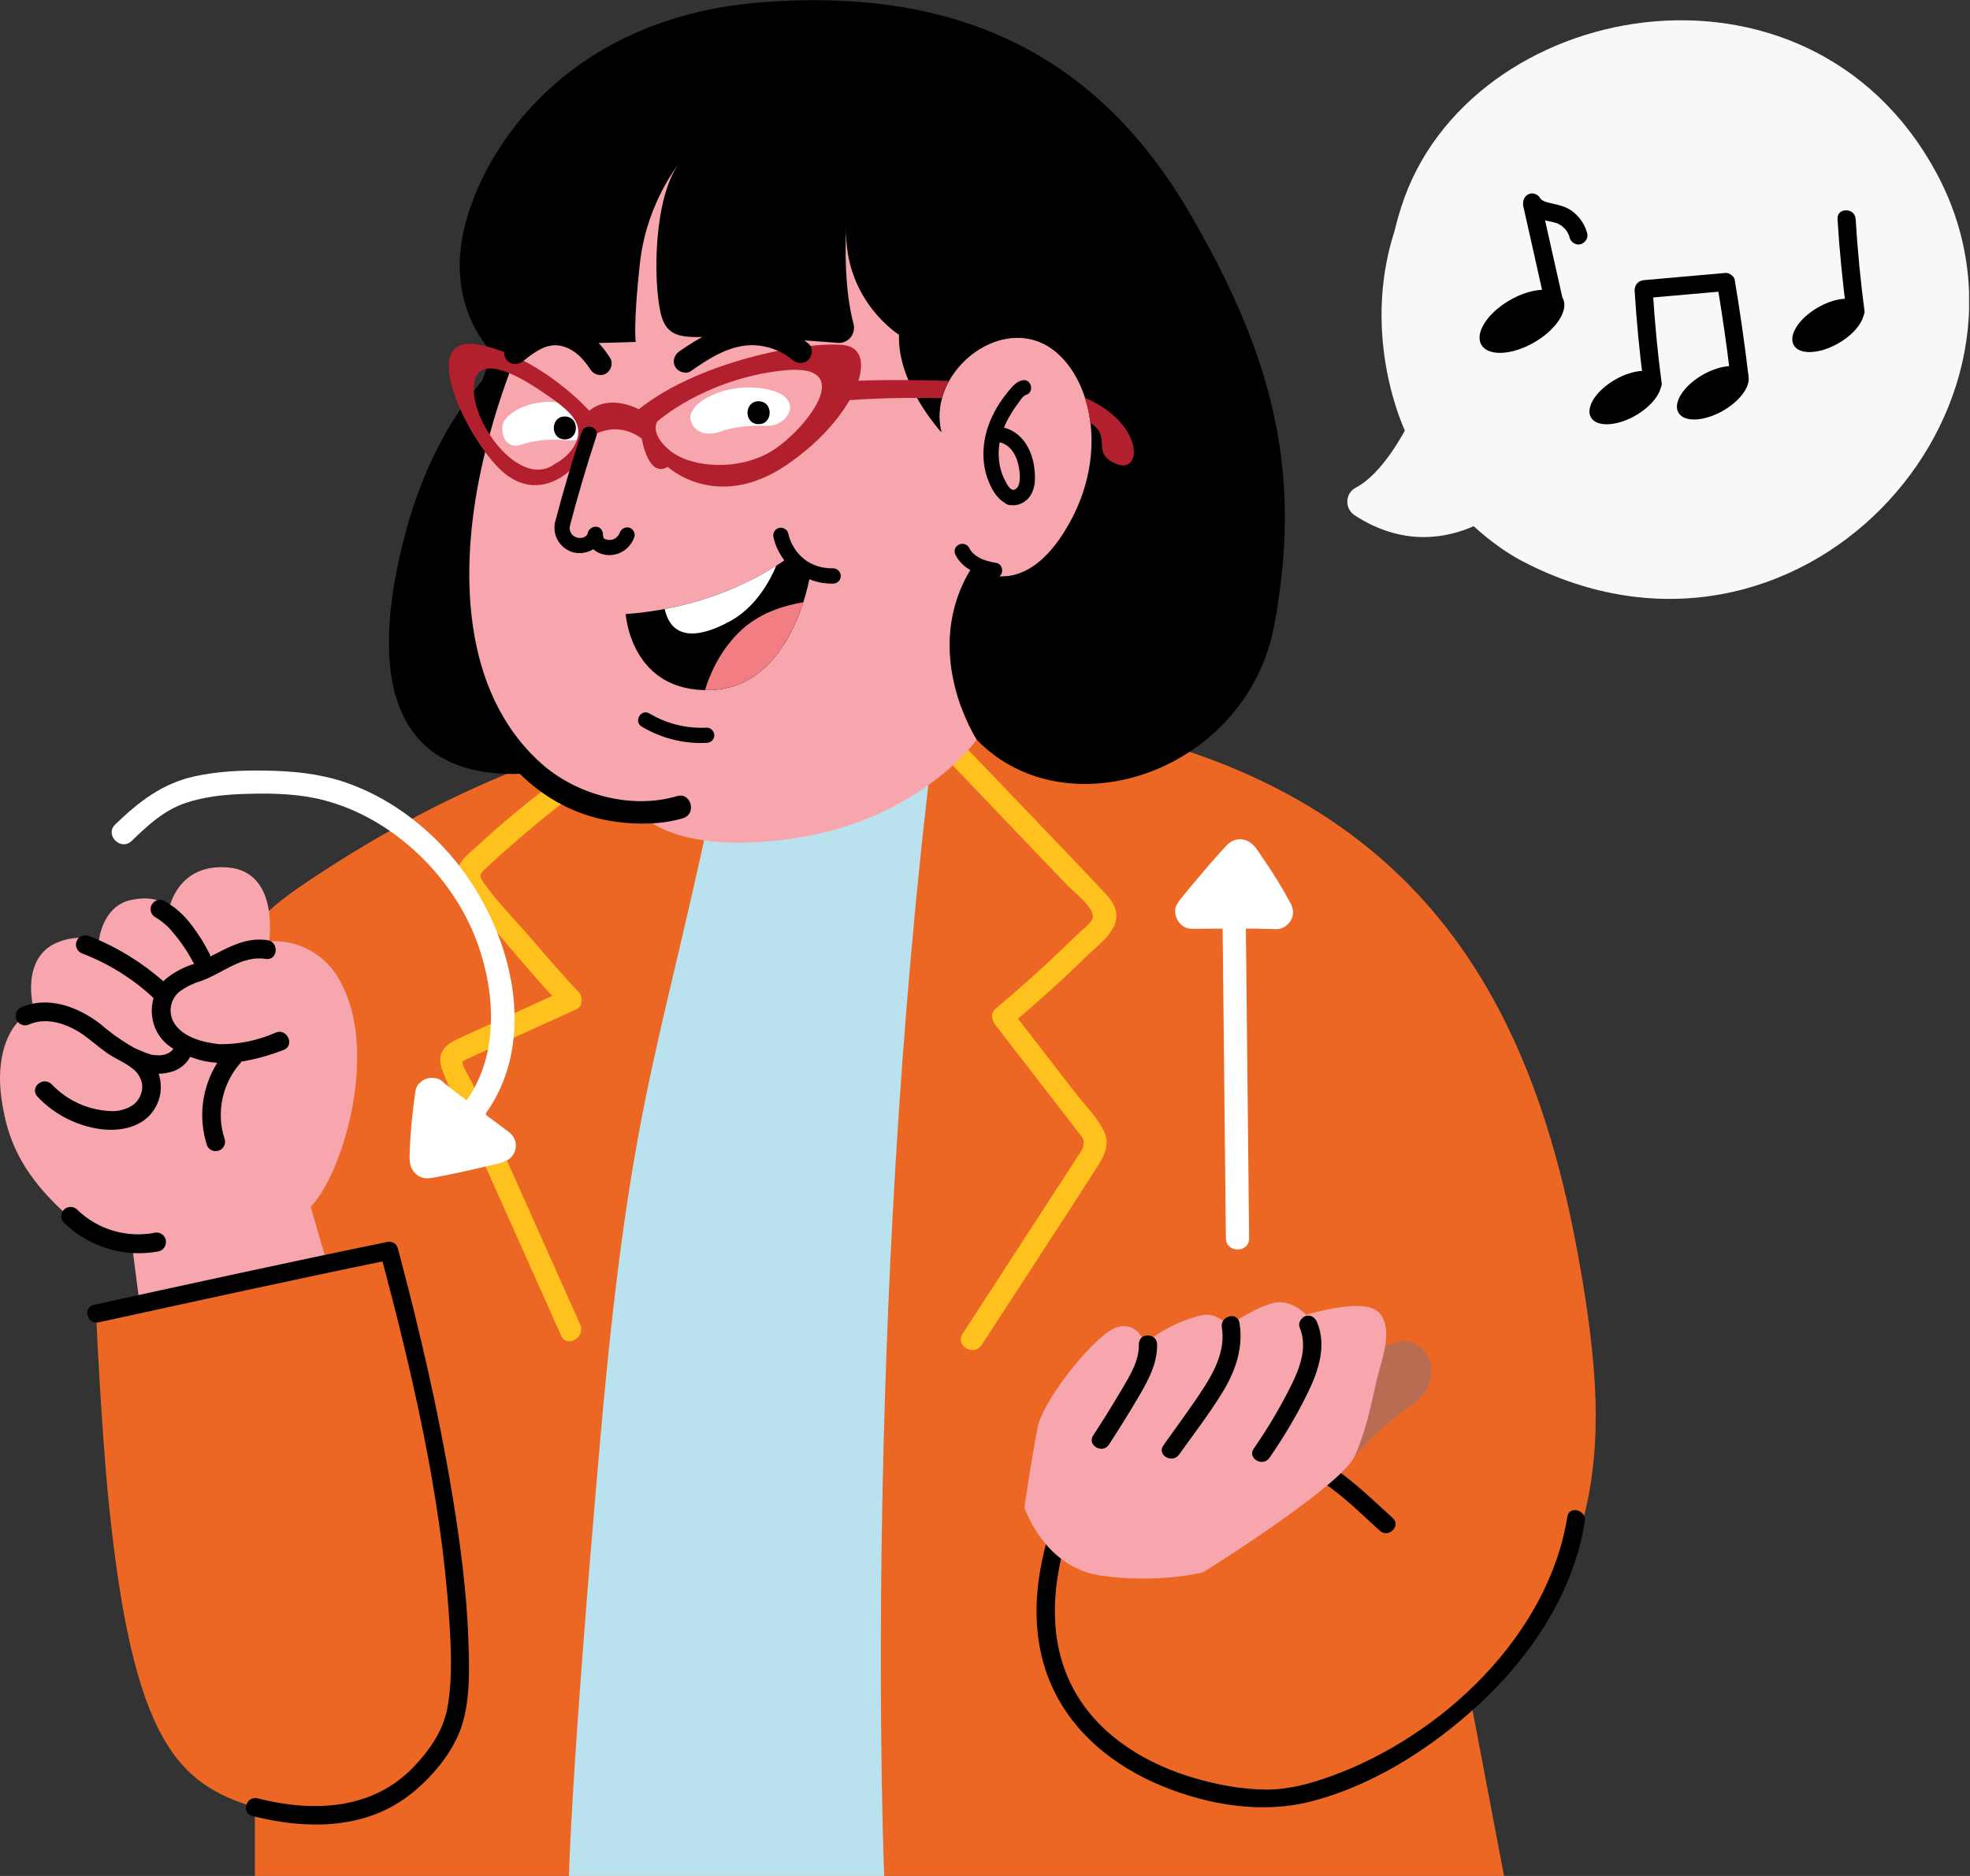 <svg width="189" height="180" viewBox="0 0 189 180" fill="none" xmlns="http://www.w3.org/2000/svg">
<rect x="0" y="0" width="189" height="180" fill="#333333" stroke="none"/>
<g clip-path="url(#clip0_266_1568)">
<path d="M151.85 123.03C147.76 98.13 137.67 75.38 102.55 69.24C83.17 65.86 57.82 65.25 28.72 85.12C9.56 98.21 20.44 121.04 17.13 123.81L9.22 126.04C9.22 126.04 9.68 136.64 10.42 144.04C12.74 167.2 17.12 171.18 24.45 173.41V180.28H144.35L141.16 163.5C153.58 150.48 154.57 139.58 151.85 123.03Z" fill="#EC6723"/>
<path d="M102.62 141.91C99.91 147.89 98.11 154.95 100.7 161.29C102.68 166.12 106.83 169.48 111.58 171.41C115.99 173.2 121.07 174.05 125.74 172.86C131.37 171.42 136.59 168.19 140.93 164.4C146.4 159.63 150.88 153.27 152.05 145.99C152.23 144.89 150.55 144.42 150.37 145.53C148.53 156.99 138.27 166.61 127.67 170.44C125.69 171.15 123.6 171.72 121.48 171.71C119.17 171.7 116.81 171.26 114.6 170.61C110.12 169.31 105.8 166.75 103.34 162.68C99.62 156.52 101.33 148.96 104.13 142.79C104.59 141.77 103.09 140.88 102.62 141.91Z" fill="black"/>
<path d="M56.51 72.6C54.02 74.33 51.61 76.17 49.28 78.11C48.09 79.1 46.93 80.12 45.79 81.17C44.91 81.97 43.71 82.84 43.78 84.16C43.84 85.37 45.09 86.41 45.82 87.27C46.76 88.38 47.69 89.49 48.63 90.59C50.38 92.65 52.14 94.7 54 96.67C54.07 96.12 54.14 95.56 54.21 95.01C50.79 96.56 47.36 98.1 43.95 99.67C42.71 100.24 41.89 101.03 42.37 102.48C42.94 104.16 43.83 105.79 44.56 107.4C47.65 114.32 50.74 121.23 53.83 128.15C54.38 129.39 56.21 128.32 55.66 127.08C52.91 120.92 50.15 114.75 47.4 108.59C46.73 107.09 46.06 105.58 45.39 104.08C45.16 103.57 44.29 102.29 44.36 101.76C44.34 101.93 44.6 101.7 44.81 101.61C45.18 101.44 45.55 101.27 45.93 101.1C49.05 99.68 52.18 98.26 55.3 96.84C55.95 96.55 55.94 95.63 55.51 95.18C54 93.58 52.56 91.92 51.13 90.25C49.56 88.42 47.75 86.62 46.37 84.65C45.91 83.99 46.07 83.83 46.62 83.31C47.07 82.88 47.53 82.47 47.99 82.05C48.97 81.17 49.96 80.31 50.97 79.46C53.1 77.68 55.32 76.01 57.59 74.43C58.69 73.66 57.63 71.82 56.51 72.6Z" fill="#FFC11E"/>
<path d="M90.26 72.24C94.3 76.47 98.34 80.7 102.38 84.93C103.05 85.63 105.28 87.27 104.77 88.24C104.5 88.75 103.78 89.25 103.36 89.66C102.85 90.16 102.35 90.65 101.83 91.14C99.78 93.1 97.66 94.99 95.48 96.82C95 97.22 95.16 97.9 95.48 98.32C97.26 100.62 99.03 102.92 100.81 105.22C101.7 106.37 102.59 107.52 103.48 108.67C103.85 109.15 104.01 109.23 103.95 109.8C103.9 110.28 103.66 110.56 103.39 110.96C102.99 111.58 102.58 112.21 102.18 112.83C98.9 117.88 95.63 122.93 92.35 127.98C91.61 129.13 93.44 130.19 94.18 129.05C97.9 123.31 101.67 117.59 105.35 111.83C106.02 110.78 106.49 109.71 105.9 108.51C105.26 107.2 104.08 106.04 103.19 104.89C101.12 102.21 99.04 99.53 96.97 96.84C96.97 97.34 96.97 97.84 96.97 98.34C99.5 96.21 101.96 93.99 104.34 91.67C105.22 90.81 106.48 89.89 106.94 88.72C107.44 87.46 106.76 86.48 105.92 85.59C101.23 80.62 96.47 75.7 91.75 70.76C90.81 69.76 89.32 71.26 90.26 72.24Z" fill="#FFC11E"/>
<path d="M69.12 73.18C63.45 101.06 60.56 104.26 57.58 138.22C54.7 171.07 54.58 180.28 54.58 180.28H84.84C84.84 180.28 82.62 127.14 89.63 70.57C91.66 54.15 74.79 45.3 69.12 73.18Z" fill="#B9E2EE"/>
<path d="M48.08 34.69C48.08 34.69 42.01 39.55 38.91 51.1C35.81 62.65 36 75.16 50.79 74.21C50.79 74.21 38.24 63.21 48.08 34.69Z" fill="black"/>
<path d="M61.3 77.91C61.3 77.91 64.37 82.24 76.34 80.41C88.31 78.58 93.7 70.99 93.7 70.99C93.7 70.99 88.16 62.49 93.25 54.42C93.25 54.42 98.09 58.16 102.53 50.3C106.98 42.44 104 34.09 99.26 32.64C94.52 31.19 89 36.39 90.3 41.45C90.3 41.45 86.73 37.96 87.97 30.52C89.21 23.08 89.21 23.08 89.21 23.08L81.33 18.63L65.65 14.14L50.52 23.32L49.52 31.22C49.52 31.22 42.38 46.16 44.13 58.94C45.89 71.74 54.67 78.37 61.3 77.91Z" fill="#F6A6AC"/>
<path d="M44.22 23.64C43.31 30.99 48.09 34.69 48.09 34.69L49.66 31.91C49.85 33.77 50.59 32.99 54.19 32.96C57.79 32.93 60.99 32.81 60.99 32.81C60.99 32.81 60.74 31.21 61.39 25.27C61.93 20.28 64.35 16.73 65.11 15.73C62.72 19.07 62.66 26.8 63.37 29.98C64.1 33.26 66.59 32.09 71.39 32.31C74.42 32.44 78.08 32.72 80.37 32.9C81.38 32.98 82.14 32.04 81.88 31.06C81.04 27.83 81.08 23.98 81.18 21.98C81.02 28.87 86.25 32.12 86.25 32.12C86.12 36.2 89.1 40.05 90.04 41.15C90.1 41.22 90.15 41.28 90.19 41.32C90.21 41.35 90.23 41.37 90.25 41.39C90.26 41.41 90.28 41.42 90.29 41.43C90.32 41.46 90.33 41.47 90.33 41.47C89.03 36.4 94.55 31.22 99.29 32.66C104.04 34.1 107.01 42.46 102.56 50.32C98.47 57.54 94.05 54.96 93.37 54.49C93.27 54.59 93.15 54.71 93.02 54.87C93.02 54.87 93.02 54.87 93.01 54.88C88.39 62.81 93.73 71 93.73 71C102.36 79.89 119.65 74.05 122.26 59.94C124.86 45.82 122.51 34.9 114.27 20.67C106.04 6.45 93.39 -1.33 73.2 0.21C52.97 1.74 45.13 16.29 44.22 23.64Z" fill="black"/>
<path d="M104.09 38.17C104.33 38.93 104.51 39.74 104.62 40.58C106.74 41.94 104.62 43.42 107.02 44.48C109.66 45.66 109.82 40.62 104.09 38.17Z" fill="#B3202D"/>
<path d="M80.47 38.47C80.47 38.47 83.85 38.15 88.45 38.18C89.06 38.19 89.69 38.19 90.35 38.21C90.51 37.64 90.74 37.08 91.04 36.55C89.94 36.51 88.93 36.49 88 36.48C83.73 36.42 81.38 36.58 81.38 36.58L80.47 38.47Z" fill="#B3202D"/>
<path d="M74.01 37.45C77.17 38.3 75.58 40.95 73.55 40.86C71.52 40.77 69.96 41.1 69.15 41.4C68.35 41.7 66.79 41.87 66.28 40.41C65.68 38.67 69.99 36.37 74.01 37.45Z" fill="white"/>
<path d="M55.16 39.05C57.19 39.97 56.87 42.47 54.5 42.25C52.13 42.03 50.84 42.41 49.91 42.7C48.98 42.99 48.18 42.37 48.19 41.04C48.2 39.35 52.19 37.7 55.16 39.05Z" fill="white"/>
<path d="M64.94 76.39C60.59 77.69 55.29 76.28 51.89 73.22C44.18 66.28 44.13 54.49 46.14 45.13C47.21 40.14 48.89 35.27 50.99 30.63C51.57 29.35 49.68 28.23 49.09 29.52C44.95 38.67 41.85 49.14 43.06 59.27C44.14 68.29 49.51 77.62 59.24 78.87C61.28 79.13 63.53 79.11 65.52 78.51C66.88 78.1 66.3 75.98 64.94 76.39Z" fill="black"/>
<path d="M47.86 44.92C51.18 48.26 54.6 45.67 55.49 44.18C56.37 42.7 56.43 42.08 56.43 42.08C56.43 42.08 58.84 40.08 61.57 42.08C61.57 42.08 62.17 45.92 64.07 44.8C64.07 44.8 68.76 49.17 75.47 44.61C82.18 40.05 84.59 33.43 80.85 33.1C77.1 32.76 67.05 34.67 61.28 39.27C61.28 39.27 58.55 37.74 56.54 39.41C56.54 39.41 51.89 34.22 45.95 33.08C40.01 31.94 44.52 41.59 47.86 44.92ZM63.05 40.45C63.05 40.45 67.59 36.37 75.09 35.55C82.59 34.72 77.1 41.48 73.92 43.35C70.73 45.22 66.28 44.87 64.28 43.24C62.28 41.59 63.05 40.45 63.05 40.45ZM51.61 37.32C54.55 39.25 55.83 40.4 55.41 42.03C54.98 43.65 53.27 44.49 53.27 44.49C50.09 46.91 45.59 41.12 45.46 37.56C45.32 33.99 48.66 35.38 51.61 37.32Z" fill="#B3202D"/>
<path d="M59.44 51.15C59.44 51.16 59.38 51.31 59.43 51.19C59.47 51.08 59.42 51.2 59.41 51.23C59.37 51.3 59.33 51.36 59.29 51.42C59.22 51.53 59.37 51.33 59.31 51.4C59.28 51.43 59.26 51.46 59.23 51.48C59.18 51.53 59.11 51.58 59.06 51.63C59.08 51.6 59.18 51.54 59.1 51.6C59.07 51.62 59.04 51.64 59.01 51.66C58.98 51.68 58.94 51.7 58.91 51.72C58.89 51.73 58.76 51.78 58.87 51.74C58.99 51.69 58.85 51.75 58.82 51.75C58.78 51.76 58.74 51.77 58.7 51.78C58.67 51.79 58.6 51.79 58.58 51.81C58.63 51.78 58.73 51.8 58.6 51.8C58.53 51.81 58.45 51.81 58.38 51.8C58.37 51.8 58.2 51.78 58.33 51.8C58.45 51.82 58.31 51.79 58.28 51.79C58.2 51.77 58.12 51.75 58.04 51.72C57.91 51.68 58.13 51.77 58.06 51.73C58.02 51.71 57.99 51.69 57.95 51.67C57.93 51.66 57.8 51.59 57.9 51.64C57.94 51.67 57.95 51.67 57.92 51.65C57.88 51.61 57.89 51.63 57.96 51.71C57.95 51.68 57.93 51.66 57.91 51.63C57.83 51.51 57.95 51.78 57.91 51.63C57.89 51.56 57.88 51.49 57.86 51.42C57.84 51.33 57.88 51.59 57.86 51.45C57.86 51.4 57.85 51.36 57.85 51.31C57.82 50.93 57.54 50.56 57.12 50.58C56.75 50.6 56.35 50.9 56.39 51.31C56.41 51.56 56.43 51.82 56.52 52.06C56.63 52.39 56.82 52.64 57.1 52.84C57.51 53.14 58.07 53.29 58.57 53.26C59.64 53.21 60.51 52.52 60.86 51.52C60.99 51.16 60.72 50.7 60.35 50.62C59.93 50.54 59.58 50.76 59.44 51.15Z" fill="black"/>
<path d="M56.42 51.09C56.41 51.14 56.4 51.18 56.38 51.22C56.34 51.35 56.46 51.09 56.38 51.21C56.36 51.24 56.34 51.28 56.32 51.31C56.26 51.41 56.29 51.33 56.34 51.29C56.31 51.32 56.28 51.36 56.25 51.39C56.23 51.41 56.16 51.46 56.15 51.48C56.17 51.43 56.27 51.39 56.17 51.46C56.14 51.48 56.1 51.5 56.07 51.52C56.03 51.54 55.94 51.62 56.06 51.54C56.02 51.57 55.94 51.58 55.89 51.59C55.84 51.6 55.8 51.61 55.75 51.62C55.66 51.64 55.91 51.61 55.77 51.62C55.69 51.62 55.56 51.6 55.48 51.62C55.54 51.61 55.63 51.65 55.5 51.62C55.45 51.61 55.4 51.6 55.36 51.58C55.32 51.57 55.28 51.55 55.24 51.54C55.09 51.49 55.38 51.62 55.23 51.54C55.15 51.49 55.08 51.45 55 51.4C54.93 51.35 55.11 51.5 55.01 51.41C54.97 51.38 54.94 51.34 54.9 51.31C54.89 51.3 54.88 51.29 54.87 51.27C54.82 51.21 54.83 51.22 54.89 51.3C54.87 51.3 54.83 51.22 54.82 51.2C54.8 51.17 54.78 51.13 54.76 51.09C54.75 51.07 54.74 51.05 54.73 51.02C54.71 50.97 54.72 50.99 54.75 51.08C54.71 51.07 54.68 50.86 54.67 50.82C54.67 50.81 54.65 50.7 54.65 50.7C54.66 50.81 54.67 50.83 54.66 50.77C54.66 50.75 54.66 50.72 54.66 50.7C54.66 50.6 54.66 50.5 54.68 50.41C54.7 50.24 54.58 50.01 54.47 49.89C54.34 49.76 54.13 49.67 53.95 49.68C53.76 49.69 53.56 49.75 53.43 49.89C53.29 50.04 53.24 50.2 53.22 50.41C53.06 51.57 53.89 52.71 55.01 53C56.18 53.3 57.52 52.67 57.82 51.45C57.91 51.08 57.7 50.64 57.31 50.55C56.94 50.49 56.52 50.69 56.42 51.09Z" fill="black"/>
<path d="M54.64 50.58C55.41 47.64 56.27 44.72 57.22 41.83C57.52 40.93 56.1 40.55 55.81 41.44C54.86 44.33 54 47.25 53.23 50.19C52.99 51.1 54.4 51.49 54.64 50.58Z" fill="black"/>
<path d="M77.57 32.98C75.87 31.55 73.65 30.74 71.42 30.98C69.09 31.23 67.08 32.39 65.18 33.71C64.69 34.05 64.47 34.67 64.79 35.21C65.07 35.69 65.8 35.94 66.29 35.6C67.81 34.54 69.46 33.45 71.34 33.18C72.99 32.94 74.74 33.46 76.01 34.52C76.46 34.9 77.12 34.96 77.56 34.52C77.96 34.14 78.03 33.36 77.57 32.98Z" fill="black"/>
<path d="M58.53 34.34C57.51 32.73 56 31.3 54.05 31.01C51.94 30.69 50.24 31.79 48.68 33.07C48.22 33.45 48.29 34.23 48.68 34.62C49.13 35.07 49.77 35 50.23 34.62C50.76 34.18 51.32 33.77 51.94 33.46C52.45 33.2 53.08 33.07 53.6 33.15C54.94 33.34 55.94 34.35 56.64 35.45C56.96 35.95 57.62 36.15 58.14 35.84C58.63 35.55 58.85 34.84 58.53 34.34Z" fill="black"/>
<path d="M72.78 40.7C74.19 40.7 74.2 38.5 72.78 38.5C71.36 38.5 71.36 40.7 72.78 40.7Z" fill="black"/>
<path d="M54.19 42.16C55.6 42.16 55.61 39.96 54.19 39.96C52.78 39.96 52.78 42.16 54.19 42.16Z" fill="black"/>
<path d="M79.93 54.53C78.93 54.56 77.85 54.24 77.11 53.61C76.71 53.27 76.42 52.95 76.18 52.55C75.89 52.08 75.75 51.73 75.62 51.17C75.53 50.78 75.09 50.56 74.72 50.66C74.32 50.77 74.12 51.17 74.21 51.56C74.8 54.19 77.24 56.07 79.93 56C80.33 55.99 80.66 55.67 80.66 55.27C80.67 54.88 80.33 54.52 79.93 54.53Z" fill="black"/>
<path d="M76.01 53.19C76.01 53.19 70.14 58.19 60.03 58.92C60.03 58.92 60.5 66.52 68.28 66.21C76.06 65.89 77.71 55.24 77.71 55.24L76.01 53.19Z" fill="black"/>
<path d="M63.77 58.44C64.43 61.4 67.01 61.3 70.14 59.55C72.66 58.14 74 55.43 74.48 54.28C72.55 55.52 68.88 57.48 63.77 58.44Z" fill="white"/>
<path d="M67.64 66.21C67.84 66.22 68.06 66.22 68.28 66.21C73.59 65.99 76.04 60.96 77.07 57.79C75.51 58.04 73.1 58.68 71.24 60.35C68.99 62.37 67.99 65.02 67.64 66.21Z" fill="#F27D83"/>
<path d="M61.57 69.72C63.44 70.84 65.62 71.39 67.8 71.28C68.2 71.26 68.53 70.96 68.53 70.55C68.53 70.17 68.19 69.8 67.8 69.82C65.87 69.92 63.97 69.45 62.31 68.46C61.49 67.97 60.76 69.23 61.57 69.72Z" fill="black"/>
<path d="M96.75 48.43C97.62 48.64 98.5 48.2 98.93 47.43C99.39 46.62 99.33 45.65 99.21 44.76C98.98 43.12 98.05 41.48 96.35 41.04C95.44 40.8 95.05 42.22 95.96 42.45C96.99 42.72 97.53 43.72 97.73 44.73C97.83 45.23 97.9 45.83 97.79 46.33C97.73 46.57 97.66 46.75 97.49 46.89C97.46 46.91 97.33 46.98 97.33 46.98C97.23 47.02 97.25 47.02 97.14 46.99C96.22 46.8 95.83 48.21 96.75 48.43Z" fill="black"/>
<path d="M98.02 36.5C97.45 36.67 97.09 37.12 96.72 37.57C96.33 38.05 95.97 38.54 95.66 39.07C95.06 40.09 94.61 41.21 94.44 42.38C94.27 43.5 94.33 44.68 94.69 45.76C95.04 46.82 95.65 48 96.75 48.42C97.63 48.75 98.02 47.34 97.14 47.01C96.81 46.88 96.58 46.41 96.43 46.12C96.22 45.73 96.07 45.32 95.97 44.89C95.78 44.09 95.76 43.24 95.91 42.44C96.07 41.59 96.38 40.79 96.8 40.03C97.03 39.63 97.28 39.23 97.56 38.86C97.75 38.61 98.1 38 98.41 37.9C99.31 37.65 98.93 36.24 98.02 36.5Z" fill="black"/>
<path d="M91.68 53.26C92.36 54.59 93.83 55.2 95.23 55.43C95.43 55.46 95.61 55.46 95.79 55.36C95.94 55.27 96.09 55.1 96.13 54.92C96.21 54.57 96.02 54.09 95.62 54.02C95.3 53.97 94.99 53.9 94.68 53.81C94.53 53.76 94.38 53.71 94.22 53.65C94.12 53.61 94.33 53.7 94.24 53.66C94.21 53.64 94.17 53.63 94.14 53.61C94.07 53.58 94 53.54 93.93 53.5C93.81 53.44 93.7 53.36 93.6 53.29C93.49 53.21 93.68 53.36 93.61 53.3C93.58 53.28 93.56 53.26 93.53 53.24C93.48 53.2 93.43 53.15 93.38 53.11C93.33 53.06 93.28 53.01 93.23 52.95C93.21 52.93 93.19 52.9 93.17 52.88C93.11 52.81 93.18 52.88 93.19 52.91C93.17 52.85 93.1 52.78 93.07 52.73C93.03 52.67 93 52.6 92.96 52.54C92.79 52.2 92.28 52.07 91.96 52.28C91.59 52.48 91.49 52.89 91.68 53.26Z" fill="black"/>
<path d="M120.57 138.92C122.73 139.97 124.98 140.93 126.97 142.27C128.9 143.56 130.63 145.29 132.38 146.88C133.21 147.63 134.45 146.4 133.61 145.65C131.78 143.99 129.98 142.22 127.93 140.83C125.91 139.46 123.63 138.48 121.45 137.42C120.44 136.92 119.56 138.43 120.57 138.92Z" fill="black"/>
<path fill-rule="evenodd" clip-rule="evenodd" d="M12.65 119.34C12.65 119.34 8.41 118.37 6.13 116.31C1.61 112.17 0.69 108.73 0.21 105.88C-0.67 100.64 1.39 97.47 3.3 97.09C3.3 97.09 1.91 92.62 4.91 90.72C5.6 90.34 6.37 90.09 7.15 90.01C7.94 89.93 8.74 90.01 9.49 90.24C9.49 90.24 9.8 86.94 12.58 86.35C15.36 85.76 16.24 87.14 16.24 87.14C16.24 87.14 17.04 82.78 21.94 83.24C26.84 83.7 25.82 90.33 25.82 90.33C27.18 90.23 28.55 90.53 29.74 91.19C30.94 91.85 31.92 92.84 32.57 94.04C36.38 100.61 33.03 112.4 29.81 115.8L31.25 120.79L13.33 124.62L12.65 119.34Z" fill="#F6A6AC"/>
<path d="M14.85 118.28C13.54 118.54 12.18 118.47 10.9 118.1C9.62 117.73 8.44 117.05 7.47 116.13C7.32 115.95 7.1 115.83 6.86 115.81C6.62 115.79 6.38 115.86 6.2 116.01C6.11 116.09 6.03 116.18 5.98 116.28C5.92 116.39 5.89 116.5 5.88 116.62C5.87 116.74 5.88 116.86 5.92 116.97C5.96 117.08 6.01 117.19 6.09 117.28C7.27 118.44 8.71 119.3 10.29 119.79C11.87 120.28 13.55 120.38 15.17 120.08C15.29 120.06 15.4 120.02 15.5 119.95C15.6 119.89 15.69 119.8 15.76 119.7C15.83 119.6 15.88 119.49 15.9 119.37C15.93 119.25 15.93 119.13 15.91 119.01C15.89 118.89 15.85 118.78 15.78 118.68C15.72 118.58 15.63 118.49 15.53 118.42C15.43 118.35 15.32 118.3 15.2 118.28C15.09 118.26 14.97 118.26 14.85 118.28Z" fill="black"/>
<path d="M26.47 99.07C24.77 99.83 22.93 100.21 21.07 100.19C19.57 100.05 17.57 99.55 16.72 98.18C16.43 97.71 16.31 97.16 16.39 96.62C16.47 96.08 16.73 95.58 17.14 95.21C17.77 94.73 18.49 94.37 19.25 94.14C21.3 93.43 23.21 91.63 25.5 92.01C26.64 92.2 26.82 90.39 25.67 90.21C23.62 89.89 21.92 90.9 20.17 91.78C20.17 91.7 20.15 91.62 20.12 91.55C19.63 90.56 19.04 89.62 18.37 88.75C17.65 87.78 16.73 86.97 15.67 86.39C15.56 86.35 15.44 86.33 15.32 86.33C15.2 86.33 15.08 86.36 14.98 86.41C14.87 86.46 14.77 86.53 14.69 86.62C14.61 86.71 14.55 86.81 14.5 86.92C14.42 87.14 14.43 87.38 14.52 87.59C14.61 87.8 14.78 87.97 14.99 88.06L15.16 88.17L15.45 88.37L15.75 88.61L15.89 88.73C16.11 88.91 16.31 89.12 16.49 89.35C16.67 89.56 16.85 89.77 17.02 89.99C17.35 90.41 17.64 90.85 17.93 91.28L17.88 91.2L17.94 91.29C17.97 91.34 18 91.39 18.03 91.44L18.2 91.73C18.31 91.91 18.41 92.1 18.51 92.3C18.55 92.36 18.59 92.42 18.64 92.48C17.64 92.78 16.71 93.28 15.9 93.93C15.82 94 15.76 94.09 15.68 94.16C13.56 92.3 11.14 90.82 8.51 89.8C8.29 89.72 8.04 89.72 7.82 89.82C7.6 89.92 7.43 90.1 7.35 90.32C7.26 90.54 7.27 90.79 7.37 91.01C7.47 91.23 7.65 91.4 7.87 91.48C10.41 92.45 12.74 93.9 14.73 95.76C14.47 96.68 14.51 97.66 14.85 98.55C15.19 99.42 15.81 100.15 16.62 100.62C16.61 100.68 16.55 100.74 16.5 100.79C16.47 100.81 16.44 100.84 16.42 100.86C16.42 100.9 16.27 100.96 16.23 101.01L16.12 101.06L15.96 101.13L15.86 101.17C15.8 101.19 15.74 101.2 15.68 101.21L15.31 101.27L15.2 101.26L15.05 101.25C14.9 101.25 14.75 101.23 14.61 101.21C14.61 101.21 14.38 101.19 14.54 101.2L14.33 101.13L13.91 100.99C13.61 100.87 13.33 100.74 13.04 100.62C12.74 100.49 12.66 100.4 12.47 100.31C11.45 99.7 10.48 99 9.59 98.22C7.46 96.59 4.54 95.49 1.95 96.7C1.76 96.81 1.61 97 1.55 97.21C1.48 97.42 1.5 97.65 1.59 97.86C1.68 98.06 1.85 98.23 2.06 98.31C2.27 98.4 2.5 98.41 2.71 98.33C4.46 97.52 6.49 98.25 7.98 99.28C8.76 99.83 9.47 100.48 10.26 101.03C11.04 101.59 11.99 101.93 12.74 102.55C13.17 102.87 13.47 103.34 13.6 103.86C13.69 104.26 13.65 104.69 13.49 105.07C13.35 105.44 13.1 105.77 12.78 106.01C12.1 106.47 11.28 106.68 10.46 106.6C8.38 106.48 6.42 105.57 4.98 104.06C4.15 103.2 2.8 104.35 3.59 105.22C5.19 106.92 7.33 108.02 9.65 108.34C11.55 108.59 13.74 108.16 14.81 106.42C15.13 105.92 15.33 105.36 15.4 104.77C15.47 104.18 15.41 103.59 15.22 103.03C15.69 103.02 16.16 102.94 16.61 102.79C17.31 102.55 17.89 102.06 18.24 101.41C18.7 101.57 19.16 101.71 19.64 101.82C20.04 101.9 20.44 101.95 20.84 101.98C20.11 103.15 19.64 104.47 19.47 105.85C19.3 107.22 19.44 108.62 19.87 109.93C19.92 110.04 19.99 110.13 20.08 110.22C20.17 110.3 20.27 110.36 20.38 110.4C20.49 110.44 20.61 110.46 20.73 110.45C20.85 110.44 20.97 110.42 21.07 110.37C21.29 110.27 21.45 110.09 21.54 109.86C21.62 109.64 21.61 109.39 21.51 109.17C21.13 107.93 21.08 106.62 21.36 105.35C21.64 104.09 22.24 102.91 23.11 101.95C23.12 101.92 23.12 101.9 23.12 101.87C24.53 101.64 25.91 101.25 27.24 100.73C28.3 100.28 27.54 98.65 26.47 99.07Z" fill="black"/>
<path d="M9.46 126.88C18.82 124.84 28.17 122.78 37.55 120.86C38.65 120.64 38.18 118.95 37.09 119.18C27.71 121.1 18.35 123.16 9 125.2C7.9 125.44 8.36 127.12 9.46 126.88Z" fill="black"/>
<path d="M24.22 174.25C29.26 175.52 34.82 175.6 39.15 172.34C41.3 170.72 43.47 168.19 44.31 165.57C45.12 163.02 45.03 160.1 44.94 157.46C44.78 152.73 44.15 148.01 43.38 143.34C42.07 135.4 40.24 127.55 38.17 119.78C37.88 118.7 36.2 119.16 36.49 120.24C39.52 131.62 42.28 143.32 43.08 155.11C43.27 157.98 43.44 160.99 42.93 163.83C42.54 166 41.26 167.89 39.67 169.55C35.7 173.7 29.98 173.89 24.69 172.55C23.6 172.29 23.13 173.98 24.22 174.25Z" fill="black"/>
<path d="M41.44 105.07C41.13 107.08 40.96 109.1 40.93 111.13C40.93 111.23 40.93 111.35 40.99 111.43C41.05 111.52 47.86 110 47.87 109.92C47.87 109.92 43.05 106.35 41.44 105.07Z" fill="white"/>
<path d="M39.87 104.63C39.58 106.56 39.38 108.5 39.31 110.45C39.29 111.06 39.24 111.7 39.57 112.25C39.88 112.76 40.43 113.08 41.03 113.06C41.34 113.05 41.67 112.98 41.98 112.92C43.65 112.61 45.3 112.23 46.95 111.84C47.76 111.65 48.82 111.53 49.27 110.74C49.47 110.39 49.56 109.88 49.43 109.48C49.29 109.05 49.04 108.77 48.68 108.51C47.03 107.29 45.38 106.06 43.75 104.81C43.61 104.7 43.47 104.6 43.34 104.49C43.27 104.44 43.21 104.39 43.14 104.34C43.11 104.32 43.09 104.3 43.06 104.28C42.91 104.17 43.38 104.53 43.23 104.41C43.01 104.24 42.8 104.07 42.58 103.9C42.23 103.62 41.89 103.42 41.43 103.42C41.03 103.42 40.55 103.6 40.28 103.9C39.74 104.49 39.57 105.64 40.28 106.2C42.28 107.8 44.35 109.31 46.41 110.84C46.62 111 46.83 111.15 47.04 111.31C46.85 110.57 46.65 109.82 46.46 109.08C46.56 108.98 46.65 108.89 46.75 108.79C46.91 108.55 47.13 108.41 47.41 108.34C47.4 108.34 47.4 108.34 47.39 108.35C47.37 108.35 47.36 108.36 47.34 108.37C47.29 108.38 47.24 108.4 47.19 108.41C47.02 108.46 46.85 108.5 46.68 108.54C46.15 108.67 45.61 108.79 45.08 108.91C43.89 109.18 42.7 109.44 41.51 109.68C41.3 109.72 41.09 109.76 40.88 109.8C40.78 109.82 40.47 109.86 40.88 109.81C41.26 109.76 41.1 109.79 41.02 109.79C40.69 109.8 41.5 109.79 41.8 110.01C41.99 110.2 42.19 110.4 42.38 110.59C42.66 111.21 42.54 111.23 42.55 110.84C42.55 110.7 42.56 110.57 42.56 110.43C42.57 110.2 42.58 109.98 42.59 109.75C42.61 109.23 42.65 108.71 42.69 108.2C42.73 107.71 42.78 107.21 42.84 106.72C42.87 106.47 42.89 106.23 42.93 105.98C42.87 106.39 42.94 105.93 42.95 105.88C42.97 105.75 42.99 105.61 43.01 105.48C43.08 105.03 43.08 104.63 42.85 104.22C42.65 103.88 42.26 103.56 41.88 103.47C41.1 103.32 40.01 103.73 39.87 104.63Z" fill="white"/>
<path d="M12.63 80.69C14.21 79.17 15.72 77.74 17.85 77.03C19.55 76.47 21.34 76.26 23.12 76.19C25.5 76.1 27.98 76.11 30.31 76.6C37.26 78.08 43.39 83.83 45.8 90.48C47.72 95.76 47.88 102.37 43.83 106.72C42.85 107.77 44.43 109.35 45.41 108.3C52.21 100.98 49.36 89.46 43.58 82.47C40.81 79.13 37.2 76.45 33.08 75.05C30.62 74.22 28.07 73.98 25.49 73.94C23.21 73.9 20.9 74 18.67 74.49C15.52 75.19 13.32 76.93 11.05 79.11C10.01 80.11 11.59 81.69 12.63 80.69Z" fill="white"/>
<path d="M119.84 118.81C119.73 108.34 119.62 97.86 119.51 87.39C119.49 85.96 117.26 85.95 117.28 87.39C117.39 97.86 117.5 108.34 117.61 118.81C117.63 120.25 119.86 120.25 119.84 118.81Z" fill="white"/>
<path d="M122.42 87.52C121.46 85.73 120.38 84.01 119.19 82.36C119.13 82.27 119.06 82.19 118.96 82.15C118.86 82.12 114.32 87.42 114.36 87.49C114.37 87.5 120.37 87.46 122.42 87.52Z" fill="white"/>
<path d="M123.83 86.7C122.99 85.13 122.05 83.61 121.03 82.15C120.7 81.67 120.38 81.11 119.88 80.8C119.34 80.46 118.67 80.43 118.12 80.76C117.86 80.91 117.66 81.14 117.46 81.35C116.31 82.6 115.21 83.91 114.12 85.21C113.89 85.48 113.66 85.76 113.44 86.04C113.11 86.46 112.7 86.9 112.74 87.49C112.81 88.36 113.43 89.13 114.37 89.12C117.05 89.1 119.74 89.06 122.42 89.15C123.27 89.18 124.09 88.38 124.05 87.52C124.01 86.61 123.33 85.92 122.42 85.89C119.74 85.81 117.05 85.85 114.37 85.86C114.91 86.4 115.46 86.95 116 87.49C116 87.53 115.62 88.6 115.84 88.21C115.96 88.01 115.54 88.59 115.67 88.43C115.7 88.39 115.73 88.35 115.76 88.32C115.92 88.12 116.09 87.92 116.25 87.72C116.75 87.12 117.25 86.53 117.76 85.94C118.26 85.36 118.76 84.77 119.27 84.2C119.45 84 119.63 83.8 119.81 83.6C119.87 83.54 119.93 83.47 119.99 83.41C120.01 83.39 120.03 83.37 120.05 83.35C119.86 83.57 119.32 83.77 118.95 83.79C118.68 83.72 118.4 83.64 118.13 83.57C117.78 83.16 117.67 83.06 117.82 83.25C117.86 83.31 117.91 83.37 117.95 83.43C118.01 83.51 118.06 83.59 118.12 83.67C118.28 83.89 118.43 84.12 118.58 84.34C118.87 84.77 119.16 85.21 119.43 85.65C119.98 86.53 120.5 87.43 121 88.35C121.4 89.1 122.51 89.4 123.23 88.93C124.01 88.44 124.26 87.5 123.83 86.7Z" fill="white"/>
<path d="M129.25 140.73C129.25 140.73 131.49 137.52 135.47 134.78C139.17 132.23 136.65 127.71 133.8 128.84C130.94 129.97 130.14 130.97 130.14 130.97L129.25 140.73Z" fill="#B86C51"/>
<path d="M115.42 150.87C115.42 150.87 128.69 142.6 129.98 139.7C131.27 136.8 131.8 133.46 132.18 132C132.56 130.54 133.76 127.33 132.25 125.89C130.74 124.45 125.32 126.16 125.32 126.16C125.32 126.16 123.98 124.67 122.28 125C120.58 125.33 117.82 127.23 117.82 127.23C117.82 127.23 116.78 125.81 115.18 126.22C111.73 127.09 109.8 128.99 109.8 128.99C109.8 128.99 109.35 126.88 107.32 127.3C105.29 127.73 100.12 134.21 99.57 136.89C99.02 139.57 98.28 144.64 98.28 144.64C98.28 144.64 100.15 150.41 105.63 151.18C111.12 151.97 115.42 150.87 115.42 150.87Z" fill="#F6A6AC"/>
<path d="M124.68 127.34C125.52 129.38 124.63 131.44 123.7 133.28C122.69 135.26 121.55 137.17 120.28 139C119.64 139.93 121.15 140.8 121.79 139.88C123.18 137.87 124.44 135.76 125.51 133.55C126.51 131.49 127.29 129.11 126.36 126.87C126.18 126.43 125.78 126.13 125.29 126.26C124.88 126.38 124.5 126.91 124.68 127.34Z" fill="black"/>
<path d="M117.22 127.37C117.57 129.45 116.59 131.45 115.49 133.15C114.27 135.04 112.91 136.85 111.61 138.69C110.96 139.61 112.47 140.48 113.12 139.57C114.54 137.57 116.07 135.6 117.34 133.5C118.55 131.5 119.31 129.27 118.91 126.92C118.72 125.81 117.04 126.27 117.22 127.37Z" fill="black"/>
<path d="M109.26 128.98C109.3 130.58 108.4 131.99 107.62 133.32C106.74 134.81 105.83 136.28 104.88 137.73C104.26 138.67 105.77 139.55 106.39 138.61C107.4 137.06 108.38 135.49 109.31 133.9C110.19 132.39 111.05 130.79 111.01 128.98C110.98 127.86 109.24 127.85 109.26 128.98Z" fill="black"/>
<path fill-rule="evenodd" clip-rule="evenodd" d="M134.78 41.3C134.78 41.3 130.52 32.43 133.76 22.26C133.96 21.46 134.18 20.65 134.45 19.82C140.81 -0.07 173.28 -6.3 185.7 16.45C198.12 39.18 172.48 67.61 146.08 53.86C144.75 53.17 143.09 52.05 141.38 50.49C138.83 51.62 134.64 52.49 129.96 49.44C128.97 48.79 129.04 47.32 130.09 46.78C132.66 45.44 134.78 41.3 134.78 41.3Z" fill="#F6F8F9"/>
<path d="M146.14 19.77C146.82 22.8 147.5 25.83 148.18 28.86C148.43 29.96 150.11 29.49 149.86 28.4C149.18 25.37 148.5 22.34 147.82 19.31C147.58 18.21 145.9 18.67 146.14 19.77Z" fill="black"/>
<path d="M147.185 32.857C149.337 31.614 150.558 29.7 149.912 28.581C149.266 27.462 146.997 27.562 144.845 28.804C142.693 30.047 141.472 31.962 142.118 33.081C142.764 34.2 145.033 34.1 147.185 32.857Z" fill="black"/>
<path d="M146.25 19.86C146.57 20.41 147.08 20.75 147.66 20.98C148.16 21.17 148.69 21.22 149.2 21.37C149.26 21.39 149.32 21.41 149.39 21.43C149.57 21.5 149.39 21.44 149.4 21.43C149.4 21.43 149.67 21.57 149.68 21.58C149.74 21.61 149.79 21.65 149.84 21.68C149.98 21.77 149.76 21.61 149.84 21.68C149.92 21.75 150 21.82 150.08 21.9C150.12 21.94 150.15 21.98 150.19 22.02C150.23 22.06 150.36 22.17 150.21 22.04C150.28 22.1 150.34 22.23 150.39 22.31C150.41 22.34 150.52 22.6 150.54 22.6C150.5 22.5 150.49 22.48 150.51 22.54C150.52 22.57 150.53 22.6 150.54 22.63C150.56 22.69 150.58 22.75 150.59 22.82C150.71 23.26 151.22 23.57 151.66 23.43C152.11 23.28 152.4 22.83 152.27 22.36C151.99 21.32 151.25 20.39 150.27 19.93C149.73 19.68 149.16 19.59 148.59 19.45C148.46 19.42 148.34 19.38 148.22 19.34C148.05 19.28 148.2 19.36 148.21 19.34C148.2 19.35 148.05 19.26 148.03 19.25C147.98 19.22 147.94 19.19 147.89 19.16C147.8 19.11 148 19.27 147.89 19.16C147.88 19.15 147.75 19.03 147.76 19.02C147.78 19.05 147.8 19.07 147.82 19.1C147.8 19.06 147.77 19.03 147.75 18.99C147.52 18.6 146.95 18.42 146.56 18.68C146.17 18.92 146.01 19.43 146.25 19.86Z" fill="black"/>
<path d="M156.83 27.95C157.01 30.9 157.3 33.85 157.68 36.78C157.74 37.25 158.04 37.65 158.55 37.65C158.97 37.65 159.48 37.25 159.42 36.78C159.03 33.85 158.75 30.9 158.57 27.95C158.5 26.83 156.76 26.82 156.83 27.95Z" fill="black"/>
<path d="M157.72 28.62C160.32 28.39 162.93 28.16 165.53 27.93C166 27.89 166.4 27.56 166.4 27.06C166.4 26.62 166 26.15 165.53 26.19C162.93 26.42 160.32 26.65 157.72 26.88C157.25 26.92 156.85 27.25 156.85 27.75C156.84 28.19 157.25 28.66 157.72 28.62Z" fill="black"/>
<path d="M164.75 27.32C165.23 30.18 165.65 33.05 165.99 35.93C166.05 36.4 166.35 36.8 166.86 36.8C167.29 36.8 167.79 36.4 167.73 35.93C167.37 32.9 166.93 29.87 166.43 26.86C166.35 26.4 165.78 26.14 165.36 26.25C164.87 26.38 164.67 26.85 164.75 27.32Z" fill="black"/>
<path d="M156.925 39.862C158.747 38.81 159.781 37.189 159.234 36.242C158.687 35.295 156.767 35.38 154.945 36.432C153.122 37.484 152.088 39.105 152.635 40.052C153.182 40.999 155.102 40.914 156.925 39.862Z" fill="black"/>
<path d="M165.317 39.403C167.14 38.351 168.174 36.731 167.627 35.784C167.08 34.837 165.16 34.922 163.337 35.974C161.515 37.026 160.481 38.647 161.028 39.594C161.575 40.541 163.495 40.455 165.317 39.403Z" fill="black"/>
<path d="M176.29 21.02C176.47 23.97 176.76 26.92 177.14 29.85C177.2 30.32 177.5 30.72 178.01 30.72C178.43 30.72 178.94 30.32 178.88 29.85C178.49 26.92 178.21 23.97 178.03 21.02C177.97 19.9 176.22 19.9 176.29 21.02Z" fill="black"/>
<path d="M176.383 32.934C178.206 31.882 179.24 30.261 178.693 29.314C178.146 28.367 176.226 28.453 174.403 29.505C172.581 30.557 171.547 32.177 172.094 33.124C172.641 34.071 174.561 33.986 176.383 32.934Z" fill="black"/>
</g>
<defs>
<clipPath id="clip0_266_1568">
<rect width="188.91" height="180.28" fill="white"/>
</clipPath>
</defs>
</svg>
